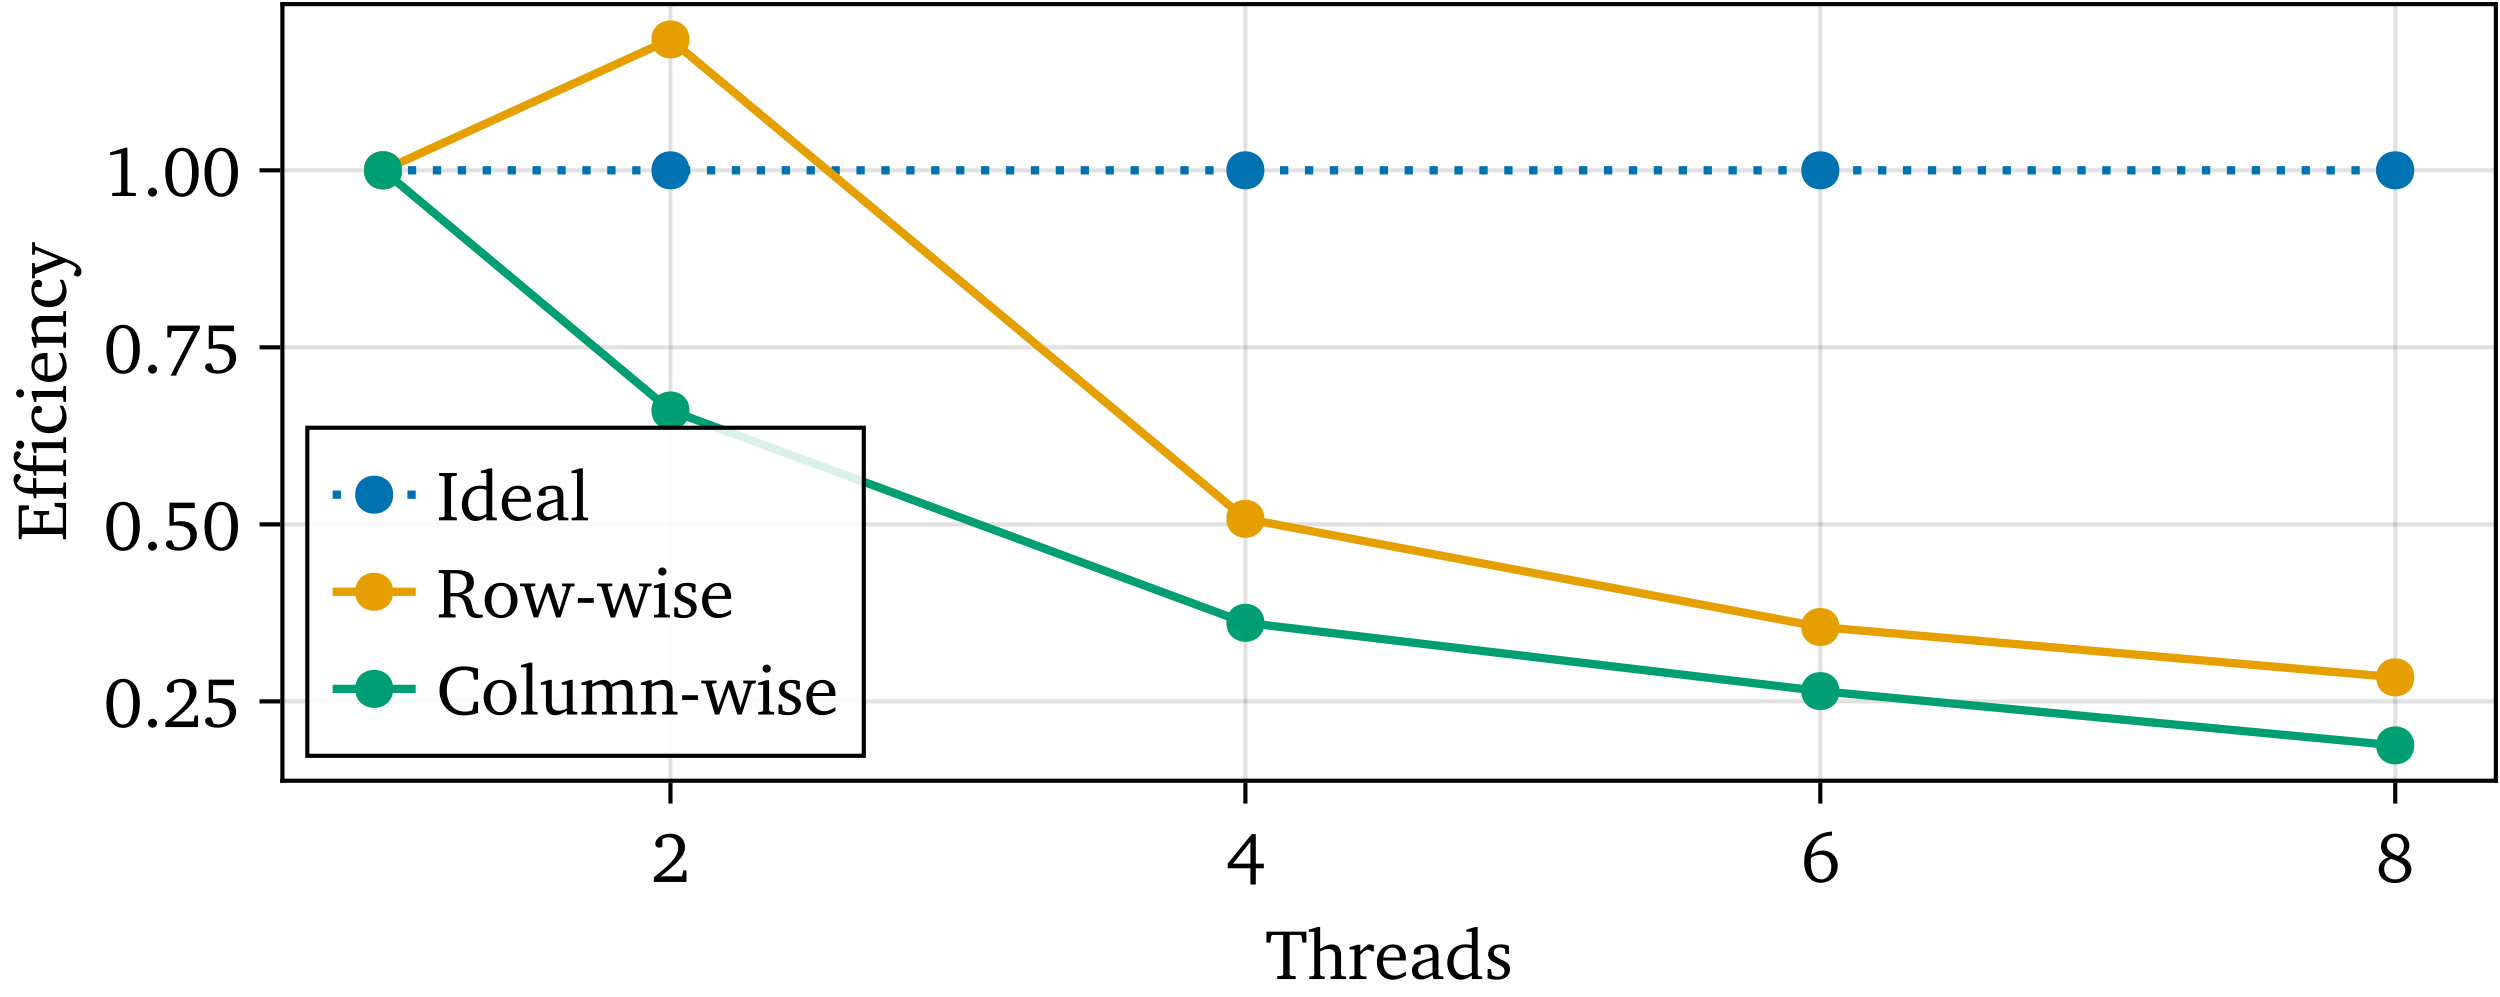 <?xml version="1.0" encoding="UTF-8"?>
<svg xmlns="http://www.w3.org/2000/svg" xmlns:xlink="http://www.w3.org/1999/xlink" width="602" height="240" viewBox="0 0 602 240">
<defs>
<g>
<g id="glyph-0-0-7bd37e59">
<path d="M 0.266 -11.406 L 0.266 -8.781 L 1.203 -8.781 L 1.438 -10.375 L 1.688 -10.625 L 4.297 -10.625 L 4.297 -1.016 L 4 -0.781 L 2.859 -0.703 L 2.859 0 L 7.297 0 L 7.297 -0.703 L 6.156 -0.781 L 5.844 -1.016 L 5.844 -10.625 L 8.469 -10.625 L 8.703 -10.375 L 8.938 -8.781 L 9.875 -8.781 L 9.875 -11.406 Z M 0.266 -11.406 "/>
</g>
<g id="glyph-0-1-7bd37e59">
<path d="M 5.844 -7.969 C 5.266 -8.234 4.609 -8.344 3.859 -8.344 C 1.922 -8.344 0.844 -7.469 0.844 -5.969 C 0.844 -4.828 1.594 -4.281 3.047 -3.641 C 4.172 -3.125 4.781 -2.828 4.781 -1.938 C 4.781 -1.141 4.172 -0.562 3.172 -0.562 C 2.688 -0.562 2.203 -0.703 1.734 -0.969 L 1.531 -2.406 L 0.719 -2.406 L 0.719 -0.203 C 1.312 0.016 2.062 0.156 2.922 0.156 C 4.938 0.156 6.109 -0.812 6.109 -2.391 C 6.109 -3.031 5.859 -3.531 5.453 -3.859 C 4.891 -4.312 4.25 -4.562 3.656 -4.844 C 2.703 -5.297 2.203 -5.656 2.203 -6.391 C 2.203 -7.156 2.719 -7.609 3.625 -7.609 C 4.031 -7.609 4.438 -7.5 4.875 -7.266 L 5.016 -6.047 L 5.844 -6.047 Z M 5.844 -7.969 "/>
</g>
<g id="glyph-1-0-7bd37e59">
<path d="M 2.391 -12.516 L 0.328 -11.906 L 0.328 -11.375 L 1.625 -11.375 L 1.625 -0.969 L 1.344 -0.703 L 0.422 -0.609 L 0.422 0 L 4.141 0 L 4.141 -0.609 L 3.344 -0.703 L 3.047 -0.969 L 3.047 -6.656 C 3.781 -7.031 4.406 -7.219 4.953 -7.219 C 6.203 -7.219 6.656 -6.719 6.656 -5.469 L 6.656 -0.969 L 6.375 -0.703 L 5.578 -0.609 L 5.578 0 L 9.281 0 L 9.281 -0.609 L 8.375 -0.703 L 8.078 -0.969 L 8.078 -5.766 C 8.078 -7.469 7.281 -8.344 5.797 -8.344 C 5.062 -8.344 4.188 -7.953 3.047 -7.328 L 3.047 -12.516 Z M 2.391 -12.516 "/>
</g>
<g id="glyph-1-1-7bd37e59">
<path d="M 0.516 0 L 4.609 0 L 4.609 -0.609 L 3.422 -0.703 L 3.125 -0.969 L 3.125 -5.828 C 3.828 -6.641 4.422 -7.078 4.984 -7.078 C 5.344 -7.078 5.625 -6.938 5.844 -6.656 L 6.391 -6.656 L 6.391 -8.125 C 6.031 -8.281 5.719 -8.344 5.375 -8.344 C 5.234 -8.344 5.078 -8.344 4.953 -8.312 C 4.328 -7.812 3.719 -7.281 3.125 -6.656 L 3.125 -8.266 L 2.484 -8.266 L 0.516 -7.656 L 0.516 -7.125 L 1.719 -7.125 L 1.719 -0.969 L 1.406 -0.703 L 0.516 -0.609 Z M 0.516 0 "/>
</g>
<g id="glyph-1-2-7bd37e59">
<path d="M 7.609 -1.797 C 6.641 -1.156 5.797 -0.812 4.953 -0.812 C 3.234 -0.812 2.094 -2.109 2.094 -4.281 C 2.094 -4.328 2.094 -4.406 2.094 -4.469 L 7.594 -4.469 C 7.609 -4.656 7.609 -4.828 7.609 -5 C 7.609 -7.094 6.406 -8.344 4.562 -8.344 C 2.281 -8.344 0.625 -6.594 0.625 -4.031 C 0.625 -1.531 2.172 0.156 4.422 0.156 C 5.484 0.156 6.594 -0.188 7.609 -0.859 Z M 6.109 -5.188 L 2.172 -5.188 C 2.281 -6.625 3.25 -7.578 4.328 -7.578 C 5.469 -7.578 6.109 -6.828 6.109 -5.453 C 6.109 -5.375 6.109 -5.266 6.109 -5.188 Z M 6.109 -5.188 "/>
</g>
<g id="glyph-1-3-7bd37e59">
<path d="M 5.672 -0.984 L 5.906 0 L 8.297 0 L 8.297 -0.609 L 7.391 -0.703 L 7.094 -0.969 L 7.094 -5.906 C 7.094 -7.609 6.344 -8.344 4.562 -8.344 C 2.406 -8.344 1.125 -7.469 1.125 -6.422 C 1.125 -6.016 1.266 -5.906 1.656 -5.906 L 2.828 -5.906 L 2.828 -7.328 C 3.281 -7.516 3.688 -7.594 4.109 -7.594 C 5.344 -7.594 5.672 -7.031 5.672 -5.688 L 5.672 -5.156 C 2.281 -4.328 0.719 -3.828 0.719 -2.062 C 0.719 -0.781 1.547 0.125 2.891 0.125 C 3.703 0.125 4.609 -0.25 5.672 -0.984 Z M 5.672 -1.562 C 4.828 -1.078 4.125 -0.797 3.562 -0.797 C 2.719 -0.797 2.203 -1.359 2.203 -2.188 C 2.203 -3.438 3.281 -3.891 5.672 -4.562 Z M 5.672 -1.562 "/>
</g>
<g id="glyph-1-4-7bd37e59">
<path d="M 6.516 -11.375 L 6.516 -8.172 C 5.984 -8.297 5.469 -8.359 5 -8.359 C 2.406 -8.359 0.609 -6.547 0.609 -3.828 C 0.609 -1.438 2.047 0.156 3.891 0.156 C 4.828 0.156 5.641 -0.188 6.516 -0.891 L 6.516 0 L 9.031 0 L 9.031 -0.609 L 8.219 -0.703 L 7.922 -0.969 L 7.922 -12.516 L 7.281 -12.516 L 5.203 -11.906 L 5.203 -11.375 Z M 6.516 -1.516 C 5.875 -1.125 5.266 -0.922 4.656 -0.922 C 3.125 -0.922 2.109 -2.125 2.109 -4.109 C 2.109 -6.234 3.297 -7.609 5.016 -7.609 C 5.422 -7.609 5.938 -7.516 6.516 -7.344 Z M 6.516 -1.516 "/>
</g>
<g id="glyph-1-5-7bd37e59">
<path d="M 2.391 -1.344 C 6.156 -4.328 8.219 -6.25 8.219 -8.391 C 8.219 -10.312 6.875 -11.609 4.672 -11.609 C 2.562 -11.609 1.078 -10.406 1.078 -9.219 C 1.078 -8.641 1.422 -8.266 2.016 -8.266 C 2.297 -8.266 2.547 -8.344 2.781 -8.516 L 2.781 -10.344 C 3.297 -10.625 3.797 -10.75 4.297 -10.75 C 5.719 -10.75 6.562 -9.797 6.562 -8.172 C 6.562 -5.953 4.438 -4.094 0.719 -1.078 L 0.719 0 L 8.578 0 L 8.578 -2.781 L 7.812 -2.781 L 7.516 -1.344 Z M 2.391 -1.344 "/>
</g>
<g id="glyph-1-6-7bd37e59">
<path d="M 6.25 -11.516 L 0.453 -4.406 L 0.453 -3.297 L 5.938 -3.297 L 5.938 0.625 L 7.234 0.625 L 7.234 -3.297 L 9.156 -3.297 L 9.156 -4.406 L 7.234 -4.406 L 7.234 -11.516 Z M 5.938 -9.656 L 5.938 -4.406 L 1.734 -4.406 Z M 5.938 -9.656 "/>
</g>
<g id="glyph-1-7-7bd37e59">
<path d="M 5.453 -6.266 C 3.609 -6.938 2.703 -7.703 2.703 -8.828 C 2.703 -9.938 3.594 -10.828 4.766 -10.828 C 6 -10.828 6.812 -9.984 6.812 -8.625 C 6.812 -7.719 6.344 -6.844 5.453 -6.266 Z M 6.172 -5.969 C 7.422 -6.625 8.125 -7.672 8.125 -8.781 C 8.125 -10.438 6.844 -11.641 4.812 -11.641 C 2.703 -11.641 1.297 -10.375 1.297 -8.562 C 1.297 -7.344 1.906 -6.438 3.078 -5.953 C 1.531 -5.359 0.75 -4.359 0.75 -3.016 C 0.75 -1.094 2.234 0.266 4.672 0.266 C 7.031 0.266 8.609 -1.234 8.609 -3.047 C 8.609 -4.375 7.766 -5.406 6.172 -5.969 Z M 3.719 -5.594 C 6 -4.75 7.141 -4.219 7.141 -2.875 C 7.141 -1.531 6.188 -0.609 4.719 -0.609 C 3.094 -0.609 2.062 -1.609 2.062 -3.109 C 2.062 -4.25 2.562 -4.984 3.719 -5.594 Z M 3.719 -5.594 "/>
</g>
<g id="glyph-1-8-7bd37e59">
<path d="M 4.578 -8.344 C 2.281 -8.344 0.625 -6.625 0.625 -4.094 C 0.625 -1.578 2.297 0.156 4.578 0.156 C 6.844 0.156 8.531 -1.578 8.531 -4.094 C 8.531 -6.609 6.875 -8.344 4.578 -8.344 Z M 4.578 -7.609 C 5.953 -7.609 6.938 -6.297 6.938 -4.094 C 6.938 -1.891 5.953 -0.578 4.578 -0.578 C 3.219 -0.578 2.234 -1.906 2.234 -4.094 C 2.234 -6.312 3.203 -7.609 4.578 -7.609 Z M 4.578 -7.609 "/>
</g>
<g id="glyph-1-9-7bd37e59">
<path d="M 2.625 -12.031 C 2.078 -12.031 1.625 -11.609 1.625 -11.047 C 1.625 -10.5 2.078 -10.078 2.625 -10.078 C 3.156 -10.078 3.609 -10.5 3.609 -11.047 C 3.609 -11.594 3.156 -12.031 2.625 -12.031 Z M 2.547 -8.266 L 0.594 -7.656 L 0.594 -7.125 L 1.781 -7.125 L 1.781 -0.969 L 1.5 -0.703 L 0.594 -0.609 L 0.594 0 L 4.422 0 L 4.422 -0.609 L 3.5 -0.703 L 3.203 -0.969 L 3.203 -8.266 Z M 2.547 -8.266 "/>
</g>
<g id="glyph-1-10-7bd37e59">
<path d="M 5.844 -7.969 C 5.266 -8.234 4.609 -8.344 3.859 -8.344 C 1.922 -8.344 0.844 -7.469 0.844 -5.969 C 0.844 -4.828 1.594 -4.281 3.047 -3.641 C 4.172 -3.125 4.781 -2.828 4.781 -1.938 C 4.781 -1.141 4.172 -0.562 3.172 -0.562 C 2.688 -0.562 2.203 -0.703 1.734 -0.969 L 1.531 -2.406 L 0.719 -2.406 L 0.719 -0.203 C 1.312 0.016 2.062 0.156 2.922 0.156 C 4.938 0.156 6.109 -0.812 6.109 -2.391 C 6.109 -3.031 5.859 -3.531 5.453 -3.859 C 4.891 -4.312 4.25 -4.562 3.656 -4.844 C 2.703 -5.297 2.203 -5.656 2.203 -6.391 C 2.203 -7.156 2.719 -7.609 3.625 -7.609 C 4.031 -7.609 4.438 -7.5 4.875 -7.266 L 5.016 -6.047 L 5.844 -6.047 Z M 5.844 -7.969 "/>
</g>
<g id="glyph-1-11-7bd37e59">
<path d="M 0.469 0 L 4.453 0 L 4.453 -0.609 L 3.484 -0.703 L 3.172 -0.969 L 3.172 -12.516 L 2.531 -12.516 L 0.453 -11.906 L 0.453 -11.375 L 1.766 -11.375 L 1.766 -0.969 L 1.484 -0.703 L 0.469 -0.609 Z M 0.469 0 "/>
</g>
<g id="glyph-1-12-7bd37e59">
<path d="M 2.406 -8.344 L 0.438 -7.719 L 0.438 -7.188 L 1.656 -7.188 L 1.656 -2.438 C 1.656 -0.734 2.469 0.172 3.922 0.172 C 4.766 0.172 5.656 -0.219 6.688 -0.953 L 6.688 0 L 9.203 0 L 9.203 -0.609 L 8.391 -0.703 L 8.094 -0.969 L 8.094 -8.344 L 7.453 -8.344 L 5.469 -7.719 L 5.469 -7.188 L 6.688 -7.188 L 6.688 -1.422 C 5.984 -1.094 5.344 -0.922 4.703 -0.922 C 3.562 -0.922 3.062 -1.5 3.062 -2.719 L 3.062 -8.344 Z M 2.406 -8.344 "/>
</g>
<g id="glyph-1-13-7bd37e59">
<path d="M 0.516 0 L 4.234 0 L 4.234 -0.609 L 3.422 -0.703 L 3.125 -0.969 L 3.125 -6.656 C 3.859 -7.031 4.484 -7.219 5.031 -7.219 C 6.297 -7.219 6.75 -6.719 6.75 -5.469 L 6.75 -0.969 L 6.453 -0.703 L 5.641 -0.609 L 5.641 0 L 9.359 0 L 9.359 -0.609 L 8.453 -0.703 L 8.156 -0.969 L 8.156 -5.766 C 8.156 -7.469 7.344 -8.344 5.859 -8.344 C 5.141 -8.344 4.266 -7.953 3.125 -7.328 L 3.125 -8.266 L 2.484 -8.266 L 0.516 -7.656 L 0.516 -7.125 L 1.719 -7.125 L 1.719 -0.969 L 1.422 -0.703 L 0.516 -0.609 Z M 0.516 0 "/>
</g>
<g id="glyph-2-0-7bd37e59">
<path d="M 7.531 -12.141 C 3.359 -11.859 0.844 -9.062 0.844 -4.703 C 0.844 -1.656 2.516 0.203 4.812 0.203 C 7.141 0.203 8.922 -1.562 8.922 -3.859 C 8.922 -6.016 7.406 -7.562 5.391 -7.562 C 4.391 -7.562 3.391 -7.203 2.5 -6.531 C 3.031 -9.547 4.766 -11.156 7.484 -11.156 C 7.5 -11.156 7.516 -11.156 7.531 -11.156 Z M 2.469 -5.781 C 3.156 -6.297 4 -6.547 4.938 -6.547 C 6.375 -6.547 7.375 -5.453 7.375 -3.703 C 7.375 -1.906 6.359 -0.609 4.953 -0.609 C 3.344 -0.609 2.438 -2.047 2.438 -4.75 C 2.438 -5.062 2.438 -5.422 2.469 -5.781 Z M 2.469 -5.781 "/>
</g>
<g id="glyph-3-0-7bd37e59">
<path d="M 0 -0.562 L 0 -9.312 L -2.766 -9.312 L -2.766 -8.438 L -1.047 -8.141 L -0.781 -7.906 L -0.781 -3.344 L -5.547 -3.344 L -5.547 -6.141 L -5.281 -6.375 L -4.062 -6.547 L -4.062 -7.344 L -7.797 -7.344 L -7.797 -6.547 L -6.562 -6.375 L -6.328 -6.141 L -6.328 -3.344 L -10.625 -3.344 L -10.625 -7.281 L -10.375 -7.516 L -8.922 -7.75 L -8.922 -8.703 L -11.406 -8.703 L -11.406 -0.562 L -10.734 -0.562 L -10.625 -1.531 L -10.391 -1.812 L -1.016 -1.812 L -0.781 -1.531 L -0.703 -0.562 Z M 0 -0.562 "/>
</g>
<g id="glyph-4-0-7bd37e59">
<path d="M 0 -0.5 L 0 -4.453 L -0.609 -4.453 L -0.703 -3.406 L -0.969 -3.109 L -7.156 -3.109 L -7.156 -5.484 L -7.953 -5.484 L -7.953 -3.125 L -9.203 -3.125 C -10.625 -3.125 -11.516 -3.5 -11.844 -4.234 L -10.828 -5.781 C -10.953 -6.219 -11.266 -6.484 -11.672 -6.484 C -12.219 -6.484 -12.641 -5.938 -12.641 -5.156 C -12.641 -3.141 -10.969 -1.703 -8.141 -1.703 C -8.094 -1.703 -8.031 -1.703 -7.953 -1.703 L -7.703 -0.609 L -7.156 -0.609 L -7.156 -1.703 L -0.969 -1.703 L -0.703 -1.391 L -0.609 -0.5 Z M 0 -0.5 "/>
</g>
<g id="glyph-5-0-7bd37e59">
<path d="M 0 -0.5 L 0 -4.453 L -0.609 -4.453 L -0.703 -3.406 L -0.969 -3.109 L -7.156 -3.109 L -7.156 -5.484 L -7.953 -5.484 L -7.953 -3.125 L -9.203 -3.125 C -10.625 -3.125 -11.516 -3.5 -11.844 -4.234 L -10.828 -5.781 C -10.953 -6.219 -11.266 -6.484 -11.672 -6.484 C -12.219 -6.484 -12.641 -5.938 -12.641 -5.156 C -12.641 -3.141 -10.969 -1.703 -8.141 -1.703 C -8.094 -1.703 -8.031 -1.703 -7.953 -1.703 L -7.703 -0.609 L -7.156 -0.609 L -7.156 -1.703 L -0.969 -1.703 L -0.703 -1.391 L -0.609 -0.5 Z M 0 -0.5 "/>
</g>
<g id="glyph-6-0-7bd37e59">
<path d="M -12.031 -2.625 C -12.031 -2.078 -11.609 -1.625 -11.047 -1.625 C -10.5 -1.625 -10.078 -2.078 -10.078 -2.625 C -10.078 -3.156 -10.5 -3.609 -11.047 -3.609 C -11.594 -3.609 -12.031 -3.156 -12.031 -2.625 Z M -8.266 -2.547 L -7.656 -0.594 L -7.125 -0.594 L -7.125 -1.781 L -0.969 -1.781 L -0.703 -1.5 L -0.609 -0.594 L 0 -0.594 L 0 -4.422 L -0.609 -4.422 L -0.703 -3.5 L -0.969 -3.203 L -8.266 -3.203 Z M -8.266 -2.547 "/>
</g>
<g id="glyph-7-0-7bd37e59">
<path d="M -0.719 -7.219 L -1.594 -7.219 C -1.125 -6.516 -0.891 -5.812 -0.891 -5.062 C -0.891 -3.297 -2.125 -2.172 -4.219 -2.172 C -6.359 -2.172 -7.672 -3.219 -7.672 -4.672 C -7.672 -4.969 -7.578 -5.234 -7.422 -5.484 L -6.031 -5.484 C -5.859 -5.75 -5.781 -6 -5.781 -6.25 C -5.781 -6.828 -6.141 -7.203 -6.688 -7.203 C -7.672 -7.203 -8.344 -6.297 -8.344 -4.656 C -8.344 -2.281 -6.625 -0.625 -4.094 -0.625 C -1.578 -0.625 0.125 -2.141 0.125 -4.453 C 0.125 -5.375 -0.172 -6.297 -0.719 -7.219 Z M -0.719 -7.219 "/>
</g>
<g id="glyph-8-0-7bd37e59">
<path d="M -12.031 -2.625 C -12.031 -2.078 -11.609 -1.625 -11.047 -1.625 C -10.5 -1.625 -10.078 -2.078 -10.078 -2.625 C -10.078 -3.156 -10.5 -3.609 -11.047 -3.609 C -11.594 -3.609 -12.031 -3.156 -12.031 -2.625 Z M -8.266 -2.547 L -7.656 -0.594 L -7.125 -0.594 L -7.125 -1.781 L -0.969 -1.781 L -0.703 -1.5 L -0.609 -0.594 L 0 -0.594 L 0 -4.422 L -0.609 -4.422 L -0.703 -3.5 L -0.969 -3.203 L -8.266 -3.203 Z M -8.266 -2.547 "/>
</g>
<g id="glyph-9-0-7bd37e59">
<path d="M -1.797 -7.609 C -1.156 -6.641 -0.812 -5.797 -0.812 -4.953 C -0.812 -3.234 -2.109 -2.094 -4.281 -2.094 C -4.328 -2.094 -4.406 -2.094 -4.469 -2.094 L -4.469 -7.594 C -4.656 -7.609 -4.828 -7.609 -5 -7.609 C -7.094 -7.609 -8.344 -6.406 -8.344 -4.562 C -8.344 -2.281 -6.594 -0.625 -4.031 -0.625 C -1.531 -0.625 0.156 -2.172 0.156 -4.422 C 0.156 -5.484 -0.188 -6.594 -0.859 -7.609 Z M -5.188 -6.109 L -5.188 -2.172 C -6.625 -2.281 -7.578 -3.25 -7.578 -4.328 C -7.578 -5.469 -6.828 -6.109 -5.453 -6.109 C -5.375 -6.109 -5.266 -6.109 -5.188 -6.109 Z M -5.188 -6.109 "/>
</g>
<g id="glyph-10-0-7bd37e59">
<path d="M 0 -0.516 L 0 -4.234 L -0.609 -4.234 L -0.703 -3.422 L -0.969 -3.125 L -6.656 -3.125 C -7.031 -3.859 -7.219 -4.484 -7.219 -5.031 C -7.219 -6.297 -6.719 -6.75 -5.469 -6.75 L -0.969 -6.75 L -0.703 -6.453 L -0.609 -5.641 L 0 -5.641 L 0 -9.359 L -0.609 -9.359 L -0.703 -8.453 L -0.969 -8.156 L -5.766 -8.156 C -7.469 -8.156 -8.344 -7.344 -8.344 -5.859 C -8.344 -5.141 -7.953 -4.266 -7.328 -3.125 L -8.266 -3.125 L -8.266 -2.484 L -7.656 -0.516 L -7.125 -0.516 L -7.125 -1.719 L -0.969 -1.719 L -0.703 -1.422 L -0.609 -0.516 Z M 0 -0.516 "/>
</g>
<g id="glyph-11-0-7bd37e59">
<path d="M -0.719 -7.219 L -1.594 -7.219 C -1.125 -6.516 -0.891 -5.812 -0.891 -5.062 C -0.891 -3.297 -2.125 -2.172 -4.219 -2.172 C -6.359 -2.172 -7.672 -3.219 -7.672 -4.672 C -7.672 -4.969 -7.578 -5.234 -7.422 -5.484 L -6.031 -5.484 C -5.859 -5.75 -5.781 -6 -5.781 -6.25 C -5.781 -6.828 -6.141 -7.203 -6.688 -7.203 C -7.672 -7.203 -8.344 -6.297 -8.344 -4.656 C -8.344 -2.281 -6.625 -0.625 -4.094 -0.625 C -1.578 -0.625 0.125 -2.141 0.125 -4.453 C 0.125 -5.375 -0.172 -6.297 -0.719 -7.219 Z M -0.719 -7.219 "/>
</g>
<g id="glyph-12-0-7bd37e59">
<path d="M -8.172 0.016 L -7.547 0.016 L -7.453 -1.016 L -0.062 -3.875 C 1.141 -3.453 1.984 -2.953 2.484 -2.5 L 1.844 -0.859 C 2.109 -0.578 2.406 -0.422 2.75 -0.422 C 3.312 -0.422 3.703 -0.891 3.703 -1.594 C 3.703 -2.703 2.766 -3.516 0.844 -4.312 L -7.406 -7.719 L -7.547 -8.703 L -8.172 -8.703 L -8.172 -5.672 L -7.547 -5.672 L -7.484 -6.594 L -7.203 -6.734 L -1.922 -4.609 L -7.203 -2.562 L -7.484 -2.766 L -7.547 -3.672 L -8.172 -3.672 Z M -8.172 0.016 "/>
</g>
<g id="glyph-13-0-7bd37e59">
<path d="M 4.719 -11.609 C 2.297 -11.609 0.703 -9.469 0.703 -5.719 C 0.703 -1.953 2.297 0.203 4.719 0.203 C 7.156 0.203 8.75 -1.953 8.75 -5.719 C 8.75 -9.469 7.156 -11.609 4.719 -11.609 Z M 4.719 -10.812 C 6.297 -10.812 7.141 -9.078 7.141 -5.719 C 7.141 -2.344 6.297 -0.609 4.719 -0.609 C 3.156 -0.609 2.297 -2.328 2.297 -5.688 C 2.297 -9.078 3.156 -10.812 4.719 -10.812 Z M 4.719 -10.812 "/>
</g>
<g id="glyph-13-1-7bd37e59">
<path d="M 2.359 -2 C 1.766 -2 1.281 -1.531 1.281 -0.922 C 1.281 -0.312 1.766 0.156 2.359 0.156 C 2.953 0.156 3.438 -0.328 3.438 -0.922 C 3.438 -1.531 2.953 -2 2.359 -2 Z M 2.359 -2 "/>
</g>
<g id="glyph-13-2-7bd37e59">
<path d="M 2.391 -1.344 C 6.156 -4.328 8.219 -6.25 8.219 -8.391 C 8.219 -10.312 6.875 -11.609 4.672 -11.609 C 2.562 -11.609 1.078 -10.406 1.078 -9.219 C 1.078 -8.641 1.422 -8.266 2.016 -8.266 C 2.297 -8.266 2.547 -8.344 2.781 -8.516 L 2.781 -10.344 C 3.297 -10.625 3.797 -10.75 4.297 -10.75 C 5.719 -10.75 6.562 -9.797 6.562 -8.172 C 6.562 -5.953 4.438 -4.094 0.719 -1.078 L 0.719 0 L 8.578 0 L 8.578 -2.781 L 7.812 -2.781 L 7.516 -1.344 Z M 2.391 -1.344 "/>
</g>
<g id="glyph-14-0-7bd37e59">
<path d="M 1.719 -11.406 L 1.719 -5.797 C 2.094 -5.859 2.578 -5.906 3.219 -5.906 C 5.578 -5.906 6.75 -5.094 6.75 -3.344 C 6.75 -1.766 5.656 -0.625 4.062 -0.625 C 3.688 -0.625 3.297 -0.703 2.922 -0.828 L 2.25 -2.297 C 2.078 -2.328 1.938 -2.344 1.844 -2.344 C 1.266 -2.344 0.844 -1.969 0.844 -1.438 C 0.844 -0.625 2.016 0.156 3.781 0.156 C 6.562 0.156 8.312 -1.5 8.312 -3.688 C 8.312 -5.625 6.875 -6.953 4.594 -6.953 C 4.047 -6.953 3.438 -6.875 2.766 -6.688 L 2.766 -10.078 L 7.797 -10.078 L 7.797 -11.406 Z M 1.719 -11.406 "/>
</g>
<g id="glyph-15-0-7bd37e59">
<path d="M 4.719 -11.609 C 2.297 -11.609 0.703 -9.469 0.703 -5.719 C 0.703 -1.953 2.297 0.203 4.719 0.203 C 7.156 0.203 8.75 -1.953 8.75 -5.719 C 8.75 -9.469 7.156 -11.609 4.719 -11.609 Z M 4.719 -10.812 C 6.297 -10.812 7.141 -9.078 7.141 -5.719 C 7.141 -2.344 6.297 -0.609 4.719 -0.609 C 3.156 -0.609 2.297 -2.328 2.297 -5.688 C 2.297 -9.078 3.156 -10.812 4.719 -10.812 Z M 4.719 -10.812 "/>
</g>
<g id="glyph-15-1-7bd37e59">
<path d="M 2.359 -2 C 1.766 -2 1.281 -1.531 1.281 -0.922 C 1.281 -0.312 1.766 0.156 2.359 0.156 C 2.953 0.156 3.438 -0.328 3.438 -0.922 C 3.438 -1.531 2.953 -2 2.359 -2 Z M 2.359 -2 "/>
</g>
<g id="glyph-15-2-7bd37e59">
<path d="M 1.719 -11.406 L 1.719 -5.797 C 2.094 -5.859 2.578 -5.906 3.219 -5.906 C 5.578 -5.906 6.75 -5.094 6.75 -3.344 C 6.75 -1.766 5.656 -0.625 4.062 -0.625 C 3.688 -0.625 3.297 -0.703 2.922 -0.828 L 2.25 -2.297 C 2.078 -2.328 1.938 -2.344 1.844 -2.344 C 1.266 -2.344 0.844 -1.969 0.844 -1.438 C 0.844 -0.625 2.016 0.156 3.781 0.156 C 6.562 0.156 8.312 -1.5 8.312 -3.688 C 8.312 -5.625 6.875 -6.953 4.594 -6.953 C 4.047 -6.953 3.438 -6.875 2.766 -6.688 L 2.766 -10.078 L 7.797 -10.078 L 7.797 -11.406 Z M 1.719 -11.406 "/>
</g>
<g id="glyph-16-0-7bd37e59">
<path d="M 4.719 -11.609 C 2.297 -11.609 0.703 -9.469 0.703 -5.719 C 0.703 -1.953 2.297 0.203 4.719 0.203 C 7.156 0.203 8.75 -1.953 8.75 -5.719 C 8.75 -9.469 7.156 -11.609 4.719 -11.609 Z M 4.719 -10.812 C 6.297 -10.812 7.141 -9.078 7.141 -5.719 C 7.141 -2.344 6.297 -0.609 4.719 -0.609 C 3.156 -0.609 2.297 -2.328 2.297 -5.688 C 2.297 -9.078 3.156 -10.812 4.719 -10.812 Z M 4.719 -10.812 "/>
</g>
<g id="glyph-17-0-7bd37e59">
<path d="M 4.719 -11.609 C 2.297 -11.609 0.703 -9.469 0.703 -5.719 C 0.703 -1.953 2.297 0.203 4.719 0.203 C 7.156 0.203 8.75 -1.953 8.75 -5.719 C 8.75 -9.469 7.156 -11.609 4.719 -11.609 Z M 4.719 -10.812 C 6.297 -10.812 7.141 -9.078 7.141 -5.719 C 7.141 -2.344 6.297 -0.609 4.719 -0.609 C 3.156 -0.609 2.297 -2.328 2.297 -5.688 C 2.297 -9.078 3.156 -10.812 4.719 -10.812 Z M 4.719 -10.812 "/>
</g>
<g id="glyph-17-1-7bd37e59">
<path d="M 2.359 -2 C 1.766 -2 1.281 -1.531 1.281 -0.922 C 1.281 -0.312 1.766 0.156 2.359 0.156 C 2.953 0.156 3.438 -0.328 3.438 -0.922 C 3.438 -1.531 2.953 -2 2.359 -2 Z M 2.359 -2 "/>
</g>
<g id="glyph-17-2-7bd37e59">
<path d="M 1.203 -11.406 L 1.203 -8.562 L 2 -8.562 L 2.281 -10.109 L 7.516 -10.109 L 1.969 0.625 L 3.391 0.625 L 3.391 0.25 L 9.031 -10.734 L 9.031 -11.406 Z M 1.203 -11.406 "/>
</g>
<g id="glyph-18-0-7bd37e59">
<path d="M 1.719 -11.406 L 1.719 -5.797 C 2.094 -5.859 2.578 -5.906 3.219 -5.906 C 5.578 -5.906 6.75 -5.094 6.75 -3.344 C 6.75 -1.766 5.656 -0.625 4.062 -0.625 C 3.688 -0.625 3.297 -0.703 2.922 -0.828 L 2.25 -2.297 C 2.078 -2.328 1.938 -2.344 1.844 -2.344 C 1.266 -2.344 0.844 -1.969 0.844 -1.438 C 0.844 -0.625 2.016 0.156 3.781 0.156 C 6.562 0.156 8.312 -1.5 8.312 -3.688 C 8.312 -5.625 6.875 -6.953 4.594 -6.953 C 4.047 -6.953 3.438 -6.875 2.766 -6.688 L 2.766 -10.078 L 7.797 -10.078 L 7.797 -11.406 Z M 1.719 -11.406 "/>
</g>
<g id="glyph-19-0-7bd37e59">
<path d="M 5.281 -11.609 L 1.594 -10.5 L 1.594 -9.797 L 4.266 -10.266 L 4.266 -1.125 L 4.062 -0.828 L 2.109 -0.734 L 2.109 0 L 7.797 0 L 7.797 -0.719 L 5.969 -0.797 L 5.766 -1.047 L 5.766 -11.609 Z M 5.281 -11.609 "/>
</g>
<g id="glyph-19-1-7bd37e59">
<path d="M 2.359 -2 C 1.766 -2 1.281 -1.531 1.281 -0.922 C 1.281 -0.312 1.766 0.156 2.359 0.156 C 2.953 0.156 3.438 -0.328 3.438 -0.922 C 3.438 -1.531 2.953 -2 2.359 -2 Z M 2.359 -2 "/>
</g>
<g id="glyph-19-2-7bd37e59">
<path d="M 4.719 -11.609 C 2.297 -11.609 0.703 -9.469 0.703 -5.719 C 0.703 -1.953 2.297 0.203 4.719 0.203 C 7.156 0.203 8.75 -1.953 8.75 -5.719 C 8.75 -9.469 7.156 -11.609 4.719 -11.609 Z M 4.719 -10.812 C 6.297 -10.812 7.141 -9.078 7.141 -5.719 C 7.141 -2.344 6.297 -0.609 4.719 -0.609 C 3.156 -0.609 2.297 -2.328 2.297 -5.688 C 2.297 -9.078 3.156 -10.812 4.719 -10.812 Z M 4.719 -10.812 "/>
</g>
<g id="glyph-20-0-7bd37e59">
<path d="M 4.719 -11.609 C 2.297 -11.609 0.703 -9.469 0.703 -5.719 C 0.703 -1.953 2.297 0.203 4.719 0.203 C 7.156 0.203 8.75 -1.953 8.75 -5.719 C 8.75 -9.469 7.156 -11.609 4.719 -11.609 Z M 4.719 -10.812 C 6.297 -10.812 7.141 -9.078 7.141 -5.719 C 7.141 -2.344 6.297 -0.609 4.719 -0.609 C 3.156 -0.609 2.297 -2.328 2.297 -5.688 C 2.297 -9.078 3.156 -10.812 4.719 -10.812 Z M 4.719 -10.812 "/>
</g>
<g id="glyph-21-0-7bd37e59">
<path d="M 0.594 0 L 4.891 0 L 4.891 -0.703 L 3.812 -0.781 L 3.516 -1.016 L 3.516 -10.391 L 3.812 -10.625 L 4.891 -10.734 L 4.891 -11.406 L 0.594 -11.406 L 0.594 -10.734 L 1.688 -10.625 L 1.969 -10.391 L 1.969 -1.016 L 1.688 -0.781 L 0.594 -0.703 Z M 0.594 0 "/>
</g>
<g id="glyph-21-1-7bd37e59">
<path d="M 7.609 -1.797 C 6.641 -1.156 5.797 -0.812 4.953 -0.812 C 3.234 -0.812 2.094 -2.109 2.094 -4.281 C 2.094 -4.328 2.094 -4.406 2.094 -4.469 L 7.594 -4.469 C 7.609 -4.656 7.609 -4.828 7.609 -5 C 7.609 -7.094 6.406 -8.344 4.562 -8.344 C 2.281 -8.344 0.625 -6.594 0.625 -4.031 C 0.625 -1.531 2.172 0.156 4.422 0.156 C 5.484 0.156 6.594 -0.188 7.609 -0.859 Z M 6.109 -5.188 L 2.172 -5.188 C 2.281 -6.625 3.25 -7.578 4.328 -7.578 C 5.469 -7.578 6.109 -6.828 6.109 -5.453 C 6.109 -5.375 6.109 -5.266 6.109 -5.188 Z M 6.109 -5.188 "/>
</g>
<g id="glyph-22-0-7bd37e59">
<path d="M 6.516 -11.375 L 6.516 -8.172 C 5.984 -8.297 5.469 -8.359 5 -8.359 C 2.406 -8.359 0.609 -6.547 0.609 -3.828 C 0.609 -1.438 2.047 0.156 3.891 0.156 C 4.828 0.156 5.641 -0.188 6.516 -0.891 L 6.516 0 L 9.031 0 L 9.031 -0.609 L 8.219 -0.703 L 7.922 -0.969 L 7.922 -12.516 L 7.281 -12.516 L 5.203 -11.906 L 5.203 -11.375 Z M 6.516 -1.516 C 5.875 -1.125 5.266 -0.922 4.656 -0.922 C 3.125 -0.922 2.109 -2.125 2.109 -4.109 C 2.109 -6.234 3.297 -7.609 5.016 -7.609 C 5.422 -7.609 5.938 -7.516 6.516 -7.344 Z M 6.516 -1.516 "/>
</g>
<g id="glyph-22-1-7bd37e59">
<path d="M 0.469 0 L 4.453 0 L 4.453 -0.609 L 3.484 -0.703 L 3.172 -0.969 L 3.172 -12.516 L 2.531 -12.516 L 0.453 -11.906 L 0.453 -11.375 L 1.766 -11.375 L 1.766 -0.969 L 1.484 -0.703 L 0.469 -0.609 Z M 0.469 0 "/>
</g>
<g id="glyph-23-0-7bd37e59">
<path d="M 5.672 -0.984 L 5.906 0 L 8.297 0 L 8.297 -0.609 L 7.391 -0.703 L 7.094 -0.969 L 7.094 -5.906 C 7.094 -7.609 6.344 -8.344 4.562 -8.344 C 2.406 -8.344 1.125 -7.469 1.125 -6.422 C 1.125 -6.016 1.266 -5.906 1.656 -5.906 L 2.828 -5.906 L 2.828 -7.328 C 3.281 -7.516 3.688 -7.594 4.109 -7.594 C 5.344 -7.594 5.672 -7.031 5.672 -5.688 L 5.672 -5.156 C 2.281 -4.328 0.719 -3.828 0.719 -2.062 C 0.719 -0.781 1.547 0.125 2.891 0.125 C 3.703 0.125 4.609 -0.25 5.672 -0.984 Z M 5.672 -1.562 C 4.828 -1.078 4.125 -0.797 3.562 -0.797 C 2.719 -0.797 2.203 -1.359 2.203 -2.188 C 2.203 -3.438 3.281 -3.891 5.672 -4.562 Z M 5.672 -1.562 "/>
</g>
<g id="glyph-24-0-7bd37e59">
<path d="M 0.562 -11.406 L 0.562 -10.734 L 1.531 -10.625 L 1.812 -10.391 L 1.812 -1.016 L 1.531 -0.781 L 0.562 -0.703 L 0.562 0 L 4.609 0 L 4.609 -0.703 L 3.641 -0.781 L 3.344 -1.016 L 3.344 -5.062 C 3.656 -5.078 3.938 -5.094 4.203 -5.094 C 5.75 -5.094 6.406 -4.656 6.875 -3.266 C 7.219 -2.172 7.297 -1.078 8.109 -0.359 C 8.5 -0.016 9.062 0.141 9.828 0.141 C 10.219 0.141 10.641 0.078 11.156 -0.016 L 11.156 -0.656 C 11.094 -0.656 11.047 -0.656 11 -0.656 C 9.703 -0.656 9.156 -0.859 8.781 -1.875 C 8.484 -2.672 8.469 -3.609 7.984 -4.391 C 7.656 -4.953 7.078 -5.297 6.234 -5.531 C 8.078 -5.938 9 -6.891 9 -8.344 C 9 -10.438 7.656 -11.406 4.891 -11.406 Z M 3.344 -10.625 L 4.172 -10.625 C 6.266 -10.625 7.297 -9.984 7.297 -8.219 C 7.297 -6.531 6.328 -5.859 4.281 -5.859 C 4.188 -5.859 3.875 -5.859 3.344 -5.875 Z M 3.344 -10.625 "/>
</g>
<g id="glyph-24-1-7bd37e59">
<path d="M -0.031 -8.172 L -0.031 -7.547 L 1 -7.453 L 3.266 0 L 4.312 0 L 6.609 -6.438 L 8.672 0 L 9.719 0 L 12.156 -7.406 L 13.109 -7.547 L 13.109 -8.172 L 10.094 -8.172 L 10.094 -7.547 L 11.016 -7.484 L 11.156 -7.203 L 9.422 -1.688 L 7.406 -8.172 L 6.375 -8.172 L 4.094 -1.688 L 2.547 -7.203 L 2.75 -7.484 L 3.656 -7.547 L 3.656 -8.172 Z M -0.031 -8.172 "/>
</g>
<g id="glyph-24-2-7bd37e59">
<path d="M 10 -0.391 L 10 -3.078 L 9.047 -3.078 L 8.672 -1.188 L 8.391 -0.922 C 7.891 -0.766 7.391 -0.703 6.922 -0.703 C 4.172 -0.703 2.484 -2.594 2.484 -5.828 C 2.484 -8.875 4.125 -10.703 6.656 -10.703 C 7.328 -10.703 7.938 -10.562 8.562 -10.266 L 8.781 -9.969 L 9.047 -8.422 L 10 -8.422 L 10 -11.031 C 8.75 -11.422 7.641 -11.609 6.625 -11.609 C 3.094 -11.609 0.734 -9.25 0.734 -5.719 C 0.734 -3.484 1.859 -1.516 3.672 -0.469 C 4.453 -0.031 5.438 0.203 6.562 0.203 C 7.703 0.203 8.875 0 10 -0.391 Z M 10 -0.391 "/>
</g>
<g id="glyph-25-0-7bd37e59">
<path d="M 0.797 -4.656 L 0.797 -3.516 L 4.625 -3.516 L 4.625 -4.656 Z M 0.797 -4.656 "/>
</g>
<g id="glyph-25-1-7bd37e59">
<path d="M -0.031 -8.172 L -0.031 -7.547 L 1 -7.453 L 3.266 0 L 4.312 0 L 6.609 -6.438 L 8.672 0 L 9.719 0 L 12.156 -7.406 L 13.109 -7.547 L 13.109 -8.172 L 10.094 -8.172 L 10.094 -7.547 L 11.016 -7.484 L 11.156 -7.203 L 9.422 -1.688 L 7.406 -8.172 L 6.375 -8.172 L 4.094 -1.688 L 2.547 -7.203 L 2.75 -7.484 L 3.656 -7.547 L 3.656 -8.172 Z M -0.031 -8.172 "/>
</g>
<g id="glyph-25-2-7bd37e59">
<path d="M 2.625 -12.031 C 2.078 -12.031 1.625 -11.609 1.625 -11.047 C 1.625 -10.5 2.078 -10.078 2.625 -10.078 C 3.156 -10.078 3.609 -10.5 3.609 -11.047 C 3.609 -11.594 3.156 -12.031 2.625 -12.031 Z M 2.547 -8.266 L 0.594 -7.656 L 0.594 -7.125 L 1.781 -7.125 L 1.781 -0.969 L 1.5 -0.703 L 0.594 -0.609 L 0.594 0 L 4.422 0 L 4.422 -0.609 L 3.5 -0.703 L 3.203 -0.969 L 3.203 -8.266 Z M 2.547 -8.266 "/>
</g>
<g id="glyph-26-0-7bd37e59">
<path d="M 4.578 -8.344 C 2.281 -8.344 0.625 -6.625 0.625 -4.094 C 0.625 -1.578 2.297 0.156 4.578 0.156 C 6.844 0.156 8.531 -1.578 8.531 -4.094 C 8.531 -6.609 6.875 -8.344 4.578 -8.344 Z M 4.578 -7.609 C 5.953 -7.609 6.938 -6.297 6.938 -4.094 C 6.938 -1.891 5.953 -0.578 4.578 -0.578 C 3.219 -0.578 2.234 -1.906 2.234 -4.094 C 2.234 -6.312 3.203 -7.609 4.578 -7.609 Z M 4.578 -7.609 "/>
</g>
<g id="glyph-27-0-7bd37e59">
<path d="M 7.719 -7.203 C 7.328 -7.953 6.688 -8.344 5.844 -8.344 C 5.141 -8.344 4.25 -7.984 3.125 -7.328 L 3.125 -8.266 L 2.484 -8.266 L 0.516 -7.656 L 0.516 -7.125 L 1.719 -7.125 L 1.719 -0.969 L 1.422 -0.703 L 0.516 -0.609 L 0.516 0 L 4.234 0 L 4.234 -0.609 L 3.422 -0.703 L 3.125 -0.969 L 3.125 -6.656 C 3.875 -7.031 4.5 -7.219 5.062 -7.219 C 6.094 -7.219 6.562 -6.656 6.562 -5.469 L 6.562 -0.969 L 6.266 -0.703 L 5.453 -0.609 L 5.453 0 L 9.078 0 L 9.078 -0.609 L 8.281 -0.703 L 7.969 -0.969 L 7.969 -6.656 C 8.703 -7.016 9.344 -7.219 9.891 -7.219 C 10.953 -7.219 11.422 -6.656 11.422 -5.469 L 11.422 -0.969 L 11.125 -0.703 L 10.312 -0.609 L 10.312 0 L 14.031 0 L 14.031 -0.609 L 13.125 -0.703 L 12.828 -0.969 L 12.828 -5.766 C 12.828 -7.453 11.984 -8.344 10.641 -8.344 C 9.969 -8.344 9 -7.953 7.719 -7.203 Z M 7.719 -7.203 "/>
</g>
<g id="glyph-27-1-7bd37e59">
<path d="M -0.031 -8.172 L -0.031 -7.547 L 1 -7.453 L 3.266 0 L 4.312 0 L 6.609 -6.438 L 8.672 0 L 9.719 0 L 12.156 -7.406 L 13.109 -7.547 L 13.109 -8.172 L 10.094 -8.172 L 10.094 -7.547 L 11.016 -7.484 L 11.156 -7.203 L 9.422 -1.688 L 7.406 -8.172 L 6.375 -8.172 L 4.094 -1.688 L 2.547 -7.203 L 2.75 -7.484 L 3.656 -7.547 L 3.656 -8.172 Z M -0.031 -8.172 "/>
</g>
<g id="glyph-27-2-7bd37e59">
<path d="M 7.609 -1.797 C 6.641 -1.156 5.797 -0.812 4.953 -0.812 C 3.234 -0.812 2.094 -2.109 2.094 -4.281 C 2.094 -4.328 2.094 -4.406 2.094 -4.469 L 7.594 -4.469 C 7.609 -4.656 7.609 -4.828 7.609 -5 C 7.609 -7.094 6.406 -8.344 4.562 -8.344 C 2.281 -8.344 0.625 -6.594 0.625 -4.031 C 0.625 -1.531 2.172 0.156 4.422 0.156 C 5.484 0.156 6.594 -0.188 7.609 -0.859 Z M 6.109 -5.188 L 2.172 -5.188 C 2.281 -6.625 3.25 -7.578 4.328 -7.578 C 5.469 -7.578 6.109 -6.828 6.109 -5.453 C 6.109 -5.375 6.109 -5.266 6.109 -5.188 Z M 6.109 -5.188 "/>
</g>
</g>
</defs>
<rect x="-60.2" y="-24" width="722.4" height="288" fill="rgb(100%, 100%, 100%)" fill-opacity="1"/>
<path fill-rule="nonzero" fill="rgb(100%, 100%, 100%)" fill-opacity="1" d="M 68 188 L 601 188 L 601 1 L 68 1 Z M 68 188 "/>
<path fill="none" stroke-width="1" stroke-linecap="butt" stroke-linejoin="miter" stroke="rgb(0%, 0%, 0%)" stroke-opacity="0.12" stroke-miterlimit="1.155" d="M 161.449 188 L 161.449 1 "/>
<path fill="none" stroke-width="1" stroke-linecap="butt" stroke-linejoin="miter" stroke="rgb(0%, 0%, 0%)" stroke-opacity="0.12" stroke-miterlimit="1.155" d="M 299.891 188 L 299.891 1 "/>
<path fill="none" stroke-width="1" stroke-linecap="butt" stroke-linejoin="miter" stroke="rgb(0%, 0%, 0%)" stroke-opacity="0.12" stroke-miterlimit="1.155" d="M 438.332 188 L 438.332 1 "/>
<path fill="none" stroke-width="1" stroke-linecap="butt" stroke-linejoin="miter" stroke="rgb(0%, 0%, 0%)" stroke-opacity="0.12" stroke-miterlimit="1.155" d="M 576.773 188 L 576.773 1 "/>
<path fill="none" stroke-width="1" stroke-linecap="butt" stroke-linejoin="miter" stroke="rgb(0%, 0%, 0%)" stroke-opacity="0.12" stroke-miterlimit="1.155" d="M 68 168.891 L 601 168.891 "/>
<path fill="none" stroke-width="1" stroke-linecap="butt" stroke-linejoin="miter" stroke="rgb(0%, 0%, 0%)" stroke-opacity="0.12" stroke-miterlimit="1.155" d="M 68 126.266 L 601 126.266 "/>
<path fill="none" stroke-width="1" stroke-linecap="butt" stroke-linejoin="miter" stroke="rgb(0%, 0%, 0%)" stroke-opacity="0.12" stroke-miterlimit="1.155" d="M 68 83.637 L 601 83.637 "/>
<path fill="none" stroke-width="1" stroke-linecap="butt" stroke-linejoin="miter" stroke="rgb(0%, 0%, 0%)" stroke-opacity="0.12" stroke-miterlimit="1.155" d="M 68 41.012 L 601 41.012 "/>
<g fill="rgb(0%, 0%, 0%)" fill-opacity="1">
<use xlink:href="#glyph-0-0-7bd37e59" x="304.699" y="235.754"/>
</g>
<g fill="rgb(0%, 0%, 0%)" fill-opacity="1">
<use xlink:href="#glyph-1-0-7bd37e59" x="314.848" y="235.754"/>
</g>
<g fill="rgb(0%, 0%, 0%)" fill-opacity="1">
<use xlink:href="#glyph-1-1-7bd37e59" x="324.436" y="235.754"/>
</g>
<g fill="rgb(0%, 0%, 0%)" fill-opacity="1">
<use xlink:href="#glyph-1-2-7bd37e59" x="330.93" y="235.754"/>
</g>
<g fill="rgb(0%, 0%, 0%)" fill-opacity="1">
<use xlink:href="#glyph-1-3-7bd37e59" x="339.277" y="235.754"/>
</g>
<g fill="rgb(0%, 0%, 0%)" fill-opacity="1">
<use xlink:href="#glyph-1-4-7bd37e59" x="347.896" y="235.754"/>
</g>
<g fill="rgb(0%, 0%, 0%)" fill-opacity="1">
<use xlink:href="#glyph-0-1-7bd37e59" x="357.501" y="235.754"/>
</g>
<g fill="rgb(0%, 0%, 0%)" fill-opacity="1">
<use xlink:href="#glyph-1-5-7bd37e59" x="156.722" y="212.371"/>
</g>
<g fill="rgb(0%, 0%, 0%)" fill-opacity="1">
<use xlink:href="#glyph-1-6-7bd37e59" x="295.164" y="212.371"/>
</g>
<g fill="rgb(0%, 0%, 0%)" fill-opacity="1">
<use xlink:href="#glyph-2-0-7bd37e59" x="433.605" y="212.371"/>
</g>
<g fill="rgb(0%, 0%, 0%)" fill-opacity="1">
<use xlink:href="#glyph-1-7-7bd37e59" x="572.047" y="212.371"/>
</g>
<g fill="rgb(0%, 0%, 0%)" fill-opacity="1">
<use xlink:href="#glyph-3-0-7bd37e59" x="15.906" y="130.404"/>
</g>
<g fill="rgb(0%, 0%, 0%)" fill-opacity="1">
<use xlink:href="#glyph-4-0-7bd37e59" x="15.906" y="120.612"/>
</g>
<g fill="rgb(0%, 0%, 0%)" fill-opacity="1">
<use xlink:href="#glyph-5-0-7bd37e59" x="15.906" y="115.155"/>
</g>
<g fill="rgb(0%, 0%, 0%)" fill-opacity="1">
<use xlink:href="#glyph-6-0-7bd37e59" x="15.906" y="109.698"/>
</g>
<g fill="rgb(0%, 0%, 0%)" fill-opacity="1">
<use xlink:href="#glyph-7-0-7bd37e59" x="15.906" y="104.938"/>
</g>
<g fill="rgb(0%, 0%, 0%)" fill-opacity="1">
<use xlink:href="#glyph-8-0-7bd37e59" x="15.906" y="97.356"/>
</g>
<g fill="rgb(0%, 0%, 0%)" fill-opacity="1">
<use xlink:href="#glyph-9-0-7bd37e59" x="15.906" y="92.596"/>
</g>
<g fill="rgb(0%, 0%, 0%)" fill-opacity="1">
<use xlink:href="#glyph-10-0-7bd37e59" x="15.906" y="84.249"/>
</g>
<g fill="rgb(0%, 0%, 0%)" fill-opacity="1">
<use xlink:href="#glyph-11-0-7bd37e59" x="15.906" y="74.593"/>
</g>
<g fill="rgb(0%, 0%, 0%)" fill-opacity="1">
<use xlink:href="#glyph-12-0-7bd37e59" x="15.906" y="67.011"/>
</g>
<g fill="rgb(0%, 0%, 0%)" fill-opacity="1">
<use xlink:href="#glyph-13-0-7bd37e59" x="24.918" y="175.071"/>
</g>
<g fill="rgb(0%, 0%, 0%)" fill-opacity="1">
<use xlink:href="#glyph-13-1-7bd37e59" x="34.37" y="175.071"/>
</g>
<g fill="rgb(0%, 0%, 0%)" fill-opacity="1">
<use xlink:href="#glyph-13-2-7bd37e59" x="39.096" y="175.071"/>
</g>
<g fill="rgb(0%, 0%, 0%)" fill-opacity="1">
<use xlink:href="#glyph-14-0-7bd37e59" x="48.548" y="175.071"/>
</g>
<g fill="rgb(0%, 0%, 0%)" fill-opacity="1">
<use xlink:href="#glyph-15-0-7bd37e59" x="24.918" y="132.444"/>
</g>
<g fill="rgb(0%, 0%, 0%)" fill-opacity="1">
<use xlink:href="#glyph-15-1-7bd37e59" x="34.37" y="132.444"/>
</g>
<g fill="rgb(0%, 0%, 0%)" fill-opacity="1">
<use xlink:href="#glyph-15-2-7bd37e59" x="39.096" y="132.444"/>
</g>
<g fill="rgb(0%, 0%, 0%)" fill-opacity="1">
<use xlink:href="#glyph-16-0-7bd37e59" x="48.548" y="132.444"/>
</g>
<g fill="rgb(0%, 0%, 0%)" fill-opacity="1">
<use xlink:href="#glyph-17-0-7bd37e59" x="24.918" y="89.818"/>
</g>
<g fill="rgb(0%, 0%, 0%)" fill-opacity="1">
<use xlink:href="#glyph-17-1-7bd37e59" x="34.37" y="89.818"/>
</g>
<g fill="rgb(0%, 0%, 0%)" fill-opacity="1">
<use xlink:href="#glyph-17-2-7bd37e59" x="39.096" y="89.818"/>
</g>
<g fill="rgb(0%, 0%, 0%)" fill-opacity="1">
<use xlink:href="#glyph-18-0-7bd37e59" x="48.548" y="89.818"/>
</g>
<g fill="rgb(0%, 0%, 0%)" fill-opacity="1">
<use xlink:href="#glyph-19-0-7bd37e59" x="24.918" y="47.191"/>
</g>
<g fill="rgb(0%, 0%, 0%)" fill-opacity="1">
<use xlink:href="#glyph-19-1-7bd37e59" x="34.37" y="47.191"/>
</g>
<g fill="rgb(0%, 0%, 0%)" fill-opacity="1">
<use xlink:href="#glyph-19-2-7bd37e59" x="39.096" y="47.191"/>
</g>
<g fill="rgb(0%, 0%, 0%)" fill-opacity="1">
<use xlink:href="#glyph-20-0-7bd37e59" x="48.548" y="47.191"/>
</g>
<path fill="none" stroke-width="2" stroke-linecap="butt" stroke-linejoin="miter" stroke="rgb(0%, 44.706%, 69.804%)" stroke-opacity="1" stroke-dasharray="2 4" stroke-miterlimit="2" d="M 92.227 41.012 L 576.773 41.012 "/>
<path fill-rule="nonzero" fill="rgb(0%, 44.706%, 69.804%)" fill-opacity="1" d="M 96.809 41.012 C 96.809 34.902 87.645 34.902 87.645 41.012 C 87.645 47.121 96.809 47.121 96.809 41.012 Z M 96.809 41.012 "/>
<path fill-rule="nonzero" fill="rgb(0%, 44.706%, 69.804%)" fill-opacity="1" d="M 166.031 41.012 C 166.031 34.902 156.867 34.902 156.867 41.012 C 156.867 47.121 166.031 47.121 166.031 41.012 Z M 166.031 41.012 "/>
<path fill-rule="nonzero" fill="rgb(0%, 44.706%, 69.804%)" fill-opacity="1" d="M 304.473 41.012 C 304.473 34.902 295.309 34.902 295.309 41.012 C 295.309 47.121 304.473 47.121 304.473 41.012 Z M 304.473 41.012 "/>
<path fill-rule="nonzero" fill="rgb(0%, 44.706%, 69.804%)" fill-opacity="1" d="M 442.914 41.012 C 442.914 34.902 433.75 34.902 433.75 41.012 C 433.75 47.121 442.914 47.121 442.914 41.012 Z M 442.914 41.012 "/>
<path fill-rule="nonzero" fill="rgb(0%, 44.706%, 69.804%)" fill-opacity="1" d="M 581.355 41.012 C 581.355 34.902 572.191 34.902 572.191 41.012 C 572.191 47.121 581.355 47.121 581.355 41.012 Z M 581.355 41.012 "/>
<path fill="none" stroke-width="2" stroke-linecap="butt" stroke-linejoin="miter" stroke="rgb(90.196%, 62.353%, 0%)" stroke-opacity="1" stroke-miterlimit="2" d="M 92.227 41.012 L 161.449 9.5 L 299.891 124.926 L 438.332 150.988 L 576.773 163.098 "/>
<path fill-rule="nonzero" fill="rgb(90.196%, 62.353%, 0%)" fill-opacity="1" d="M 96.809 41.012 C 96.809 34.902 87.645 34.902 87.645 41.012 C 87.645 47.121 96.809 47.121 96.809 41.012 Z M 96.809 41.012 "/>
<path fill-rule="nonzero" fill="rgb(90.196%, 62.353%, 0%)" fill-opacity="1" d="M 166.031 9.5 C 166.031 3.391 156.867 3.391 156.867 9.5 C 156.867 15.609 166.031 15.609 166.031 9.5 Z M 166.031 9.5 "/>
<path fill-rule="nonzero" fill="rgb(90.196%, 62.353%, 0%)" fill-opacity="1" d="M 304.473 124.926 C 304.473 118.812 295.309 118.812 295.309 124.926 C 295.309 131.035 304.473 131.035 304.473 124.926 Z M 304.473 124.926 "/>
<path fill-rule="nonzero" fill="rgb(90.196%, 62.353%, 0%)" fill-opacity="1" d="M 442.914 150.988 C 442.914 144.879 433.75 144.879 433.75 150.988 C 433.75 157.098 442.914 157.098 442.914 150.988 Z M 442.914 150.988 "/>
<path fill-rule="nonzero" fill="rgb(90.196%, 62.353%, 0%)" fill-opacity="1" d="M 581.355 163.098 C 581.355 156.988 572.191 156.988 572.191 163.098 C 572.191 169.207 581.355 169.207 581.355 163.098 Z M 581.355 163.098 "/>
<path fill="none" stroke-width="2" stroke-linecap="butt" stroke-linejoin="miter" stroke="rgb(0%, 61.961%, 45.098%)" stroke-opacity="1" stroke-miterlimit="2" d="M 92.227 41.012 L 161.449 98.844 L 299.891 149.969 L 438.332 166.414 L 576.773 179.5 "/>
<path fill-rule="nonzero" fill="rgb(0%, 61.961%, 45.098%)" fill-opacity="1" d="M 96.809 41.012 C 96.809 34.902 87.645 34.902 87.645 41.012 C 87.645 47.121 96.809 47.121 96.809 41.012 Z M 96.809 41.012 "/>
<path fill-rule="nonzero" fill="rgb(0%, 61.961%, 45.098%)" fill-opacity="1" d="M 166.031 98.844 C 166.031 92.734 156.867 92.734 156.867 98.844 C 156.867 104.953 166.031 104.953 166.031 98.844 Z M 166.031 98.844 "/>
<path fill-rule="nonzero" fill="rgb(0%, 61.961%, 45.098%)" fill-opacity="1" d="M 304.473 149.969 C 304.473 143.859 295.309 143.859 295.309 149.969 C 295.309 156.082 304.473 156.082 304.473 149.969 Z M 304.473 149.969 "/>
<path fill-rule="nonzero" fill="rgb(0%, 61.961%, 45.098%)" fill-opacity="1" d="M 442.914 166.414 C 442.914 160.305 433.75 160.305 433.75 166.414 C 433.75 172.523 442.914 172.523 442.914 166.414 Z M 442.914 166.414 "/>
<path fill-rule="nonzero" fill="rgb(0%, 61.961%, 45.098%)" fill-opacity="1" d="M 581.355 179.5 C 581.355 173.391 572.191 173.391 572.191 179.5 C 572.191 185.609 581.355 185.609 581.355 179.5 Z M 581.355 179.5 "/>
<path fill-rule="nonzero" fill="rgb(100%, 100%, 100%)" fill-opacity="0.85" stroke-width="1" stroke-linecap="butt" stroke-linejoin="miter" stroke="rgb(0%, 0%, 0%)" stroke-opacity="1" stroke-miterlimit="2" d="M 74 182 L 208 182 L 208 103 L 74 103 Z M 74 182 "/>
<path fill="none" stroke-width="1" stroke-linecap="butt" stroke-linejoin="miter" stroke="rgb(0%, 0%, 0%)" stroke-opacity="1" stroke-miterlimit="1.155" d="M 161.449 188.5 L 161.449 193.5 "/>
<path fill="none" stroke-width="1" stroke-linecap="butt" stroke-linejoin="miter" stroke="rgb(0%, 0%, 0%)" stroke-opacity="1" stroke-miterlimit="1.155" d="M 299.891 188.5 L 299.891 193.5 "/>
<path fill="none" stroke-width="1" stroke-linecap="butt" stroke-linejoin="miter" stroke="rgb(0%, 0%, 0%)" stroke-opacity="1" stroke-miterlimit="1.155" d="M 438.332 188.5 L 438.332 193.5 "/>
<path fill="none" stroke-width="1" stroke-linecap="butt" stroke-linejoin="miter" stroke="rgb(0%, 0%, 0%)" stroke-opacity="1" stroke-miterlimit="1.155" d="M 576.773 188.5 L 576.773 193.5 "/>
<path fill="none" stroke-width="1" stroke-linecap="butt" stroke-linejoin="miter" stroke="rgb(0%, 0%, 0%)" stroke-opacity="1" stroke-miterlimit="1.155" d="M 67.5 168.891 L 62.5 168.891 "/>
<path fill="none" stroke-width="1" stroke-linecap="butt" stroke-linejoin="miter" stroke="rgb(0%, 0%, 0%)" stroke-opacity="1" stroke-miterlimit="1.155" d="M 67.5 126.266 L 62.5 126.266 "/>
<path fill="none" stroke-width="1" stroke-linecap="butt" stroke-linejoin="miter" stroke="rgb(0%, 0%, 0%)" stroke-opacity="1" stroke-miterlimit="1.155" d="M 67.5 83.637 L 62.5 83.637 "/>
<path fill="none" stroke-width="1" stroke-linecap="butt" stroke-linejoin="miter" stroke="rgb(0%, 0%, 0%)" stroke-opacity="1" stroke-miterlimit="1.155" d="M 67.5 41.012 L 62.5 41.012 "/>
<path fill="none" stroke-width="2" stroke-linecap="butt" stroke-linejoin="miter" stroke="rgb(0%, 44.706%, 69.804%)" stroke-opacity="1" stroke-dasharray="2 4" stroke-miterlimit="2" d="M 80.102 119.117 L 100.102 119.117 "/>
<path fill-rule="nonzero" fill="rgb(0%, 44.706%, 69.804%)" fill-opacity="1" d="M 94.684 119.117 C 94.684 113.008 85.52 113.008 85.52 119.117 C 85.52 125.227 94.684 125.227 94.684 119.117 Z M 94.684 119.117 "/>
<path fill="none" stroke-width="2" stroke-linecap="butt" stroke-linejoin="miter" stroke="rgb(90.196%, 62.353%, 0%)" stroke-opacity="1" stroke-miterlimit="2" d="M 80.102 142.5 L 100.102 142.5 "/>
<path fill-rule="nonzero" fill="rgb(90.196%, 62.353%, 0%)" fill-opacity="1" d="M 94.684 142.5 C 94.684 136.391 85.52 136.391 85.52 142.5 C 85.52 148.609 94.684 148.609 94.684 142.5 Z M 94.684 142.5 "/>
<path fill="none" stroke-width="2" stroke-linecap="butt" stroke-linejoin="miter" stroke="rgb(0%, 61.961%, 45.098%)" stroke-opacity="1" stroke-miterlimit="2" d="M 80.102 165.883 L 100.102 165.883 "/>
<path fill-rule="nonzero" fill="rgb(0%, 61.961%, 45.098%)" fill-opacity="1" d="M 94.684 165.883 C 94.684 159.773 85.52 159.773 85.52 165.883 C 85.52 171.992 94.684 171.992 94.684 165.883 Z M 94.684 165.883 "/>
<g fill="rgb(0%, 0%, 0%)" fill-opacity="1">
<use xlink:href="#glyph-21-0-7bd37e59" x="105.101" y="125.297"/>
</g>
<g fill="rgb(0%, 0%, 0%)" fill-opacity="1">
<use xlink:href="#glyph-22-0-7bd37e59" x="110.609" y="125.297"/>
</g>
<g fill="rgb(0%, 0%, 0%)" fill-opacity="1">
<use xlink:href="#glyph-21-1-7bd37e59" x="120.214" y="125.297"/>
</g>
<g fill="rgb(0%, 0%, 0%)" fill-opacity="1">
<use xlink:href="#glyph-23-0-7bd37e59" x="128.561" y="125.297"/>
</g>
<g fill="rgb(0%, 0%, 0%)" fill-opacity="1">
<use xlink:href="#glyph-22-1-7bd37e59" x="137.18" y="125.297"/>
</g>
<g fill="rgb(0%, 0%, 0%)" fill-opacity="1">
<use xlink:href="#glyph-24-0-7bd37e59" x="105.101" y="148.679"/>
</g>
<g fill="rgb(0%, 0%, 0%)" fill-opacity="1">
<use xlink:href="#glyph-1-8-7bd37e59" x="116.083" y="148.679"/>
</g>
<g fill="rgb(0%, 0%, 0%)" fill-opacity="1">
<use xlink:href="#glyph-24-1-7bd37e59" x="125.246" y="148.679"/>
</g>
<g fill="rgb(0%, 0%, 0%)" fill-opacity="1">
<use xlink:href="#glyph-25-0-7bd37e59" x="138.353" y="148.679"/>
</g>
<g fill="rgb(0%, 0%, 0%)" fill-opacity="1">
<use xlink:href="#glyph-25-1-7bd37e59" x="143.776" y="148.679"/>
</g>
<g fill="rgb(0%, 0%, 0%)" fill-opacity="1">
<use xlink:href="#glyph-1-9-7bd37e59" x="156.883" y="148.679"/>
</g>
<g fill="rgb(0%, 0%, 0%)" fill-opacity="1">
<use xlink:href="#glyph-1-10-7bd37e59" x="161.643" y="148.679"/>
</g>
<g fill="rgb(0%, 0%, 0%)" fill-opacity="1">
<use xlink:href="#glyph-1-2-7bd37e59" x="168.443" y="148.679"/>
</g>
<g fill="rgb(0%, 0%, 0%)" fill-opacity="1">
<use xlink:href="#glyph-24-2-7bd37e59" x="105.101" y="172.063"/>
</g>
<g fill="rgb(0%, 0%, 0%)" fill-opacity="1">
<use xlink:href="#glyph-26-0-7bd37e59" x="115.845" y="172.063"/>
</g>
<g fill="rgb(0%, 0%, 0%)" fill-opacity="1">
<use xlink:href="#glyph-1-11-7bd37e59" x="125.008" y="172.063"/>
</g>
<g fill="rgb(0%, 0%, 0%)" fill-opacity="1">
<use xlink:href="#glyph-1-12-7bd37e59" x="129.802" y="172.063"/>
</g>
<g fill="rgb(0%, 0%, 0%)" fill-opacity="1">
<use xlink:href="#glyph-27-0-7bd37e59" x="139.475" y="172.063"/>
</g>
<g fill="rgb(0%, 0%, 0%)" fill-opacity="1">
<use xlink:href="#glyph-1-13-7bd37e59" x="153.806" y="172.063"/>
</g>
<g fill="rgb(0%, 0%, 0%)" fill-opacity="1">
<use xlink:href="#glyph-25-0-7bd37e59" x="163.462" y="172.063"/>
</g>
<g fill="rgb(0%, 0%, 0%)" fill-opacity="1">
<use xlink:href="#glyph-27-1-7bd37e59" x="168.885" y="172.063"/>
</g>
<g fill="rgb(0%, 0%, 0%)" fill-opacity="1">
<use xlink:href="#glyph-25-2-7bd37e59" x="181.992" y="172.063"/>
</g>
<g fill="rgb(0%, 0%, 0%)" fill-opacity="1">
<use xlink:href="#glyph-1-10-7bd37e59" x="186.752" y="172.063"/>
</g>
<g fill="rgb(0%, 0%, 0%)" fill-opacity="1">
<use xlink:href="#glyph-27-2-7bd37e59" x="193.552" y="172.063"/>
</g>
<path fill="none" stroke-width="1" stroke-linecap="butt" stroke-linejoin="miter" stroke="rgb(0%, 0%, 0%)" stroke-opacity="1" stroke-miterlimit="1.155" d="M 67.5 188 L 601.5 188 "/>
<path fill="none" stroke-width="1" stroke-linecap="butt" stroke-linejoin="miter" stroke="rgb(0%, 0%, 0%)" stroke-opacity="1" stroke-miterlimit="1.155" d="M 68 188.5 L 68 0.5 "/>
<path fill="none" stroke-width="1" stroke-linecap="butt" stroke-linejoin="miter" stroke="rgb(0%, 0%, 0%)" stroke-opacity="1" stroke-miterlimit="1.155" d="M 67.5 1 L 601.5 1 "/>
<path fill="none" stroke-width="1" stroke-linecap="butt" stroke-linejoin="miter" stroke="rgb(0%, 0%, 0%)" stroke-opacity="1" stroke-miterlimit="1.155" d="M 601 188.5 L 601 0.5 "/>
</svg>
